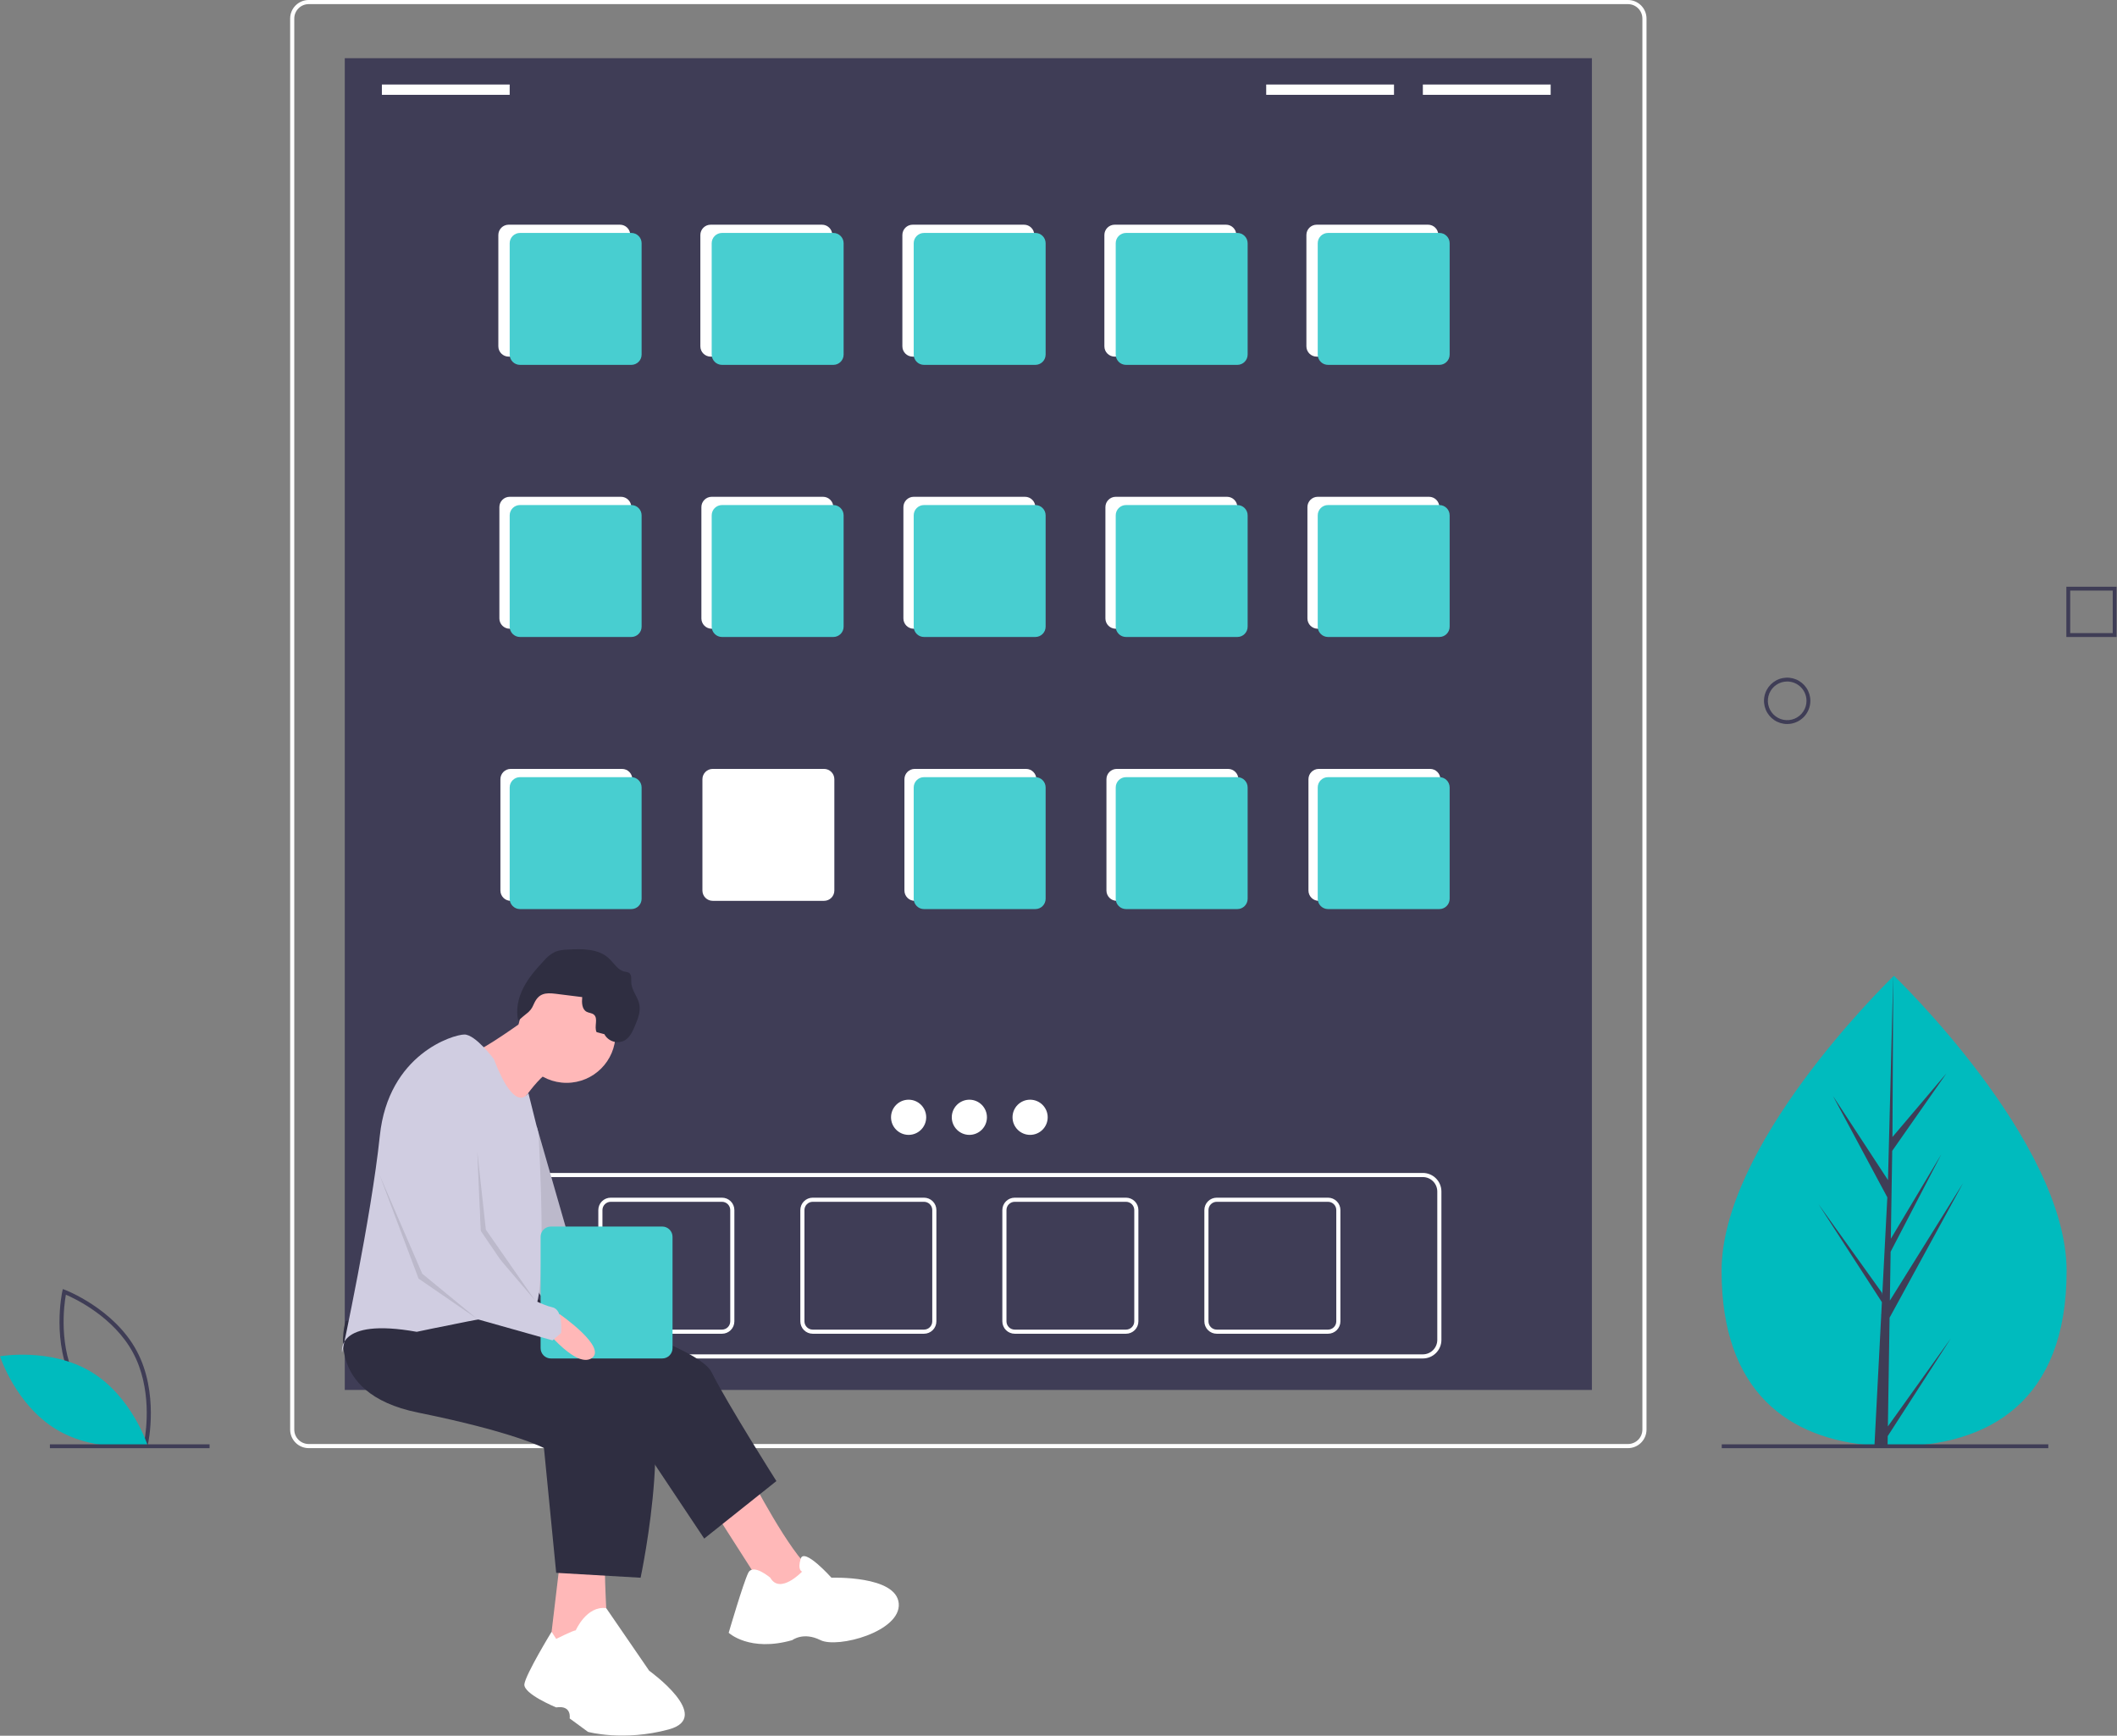 <svg width="1027" height="842" viewBox="0 0 1027 842" fill="none" xmlns="http://www.w3.org/2000/svg">
<rect x="0" y="0" width="1027" height="842" fill="#808080" stroke="none"/>
<g clip-path="url(#clip0)">
<path d="M71.562 701.511L70.489 701.109C70.253 701.02 46.781 692.027 35.785 671.635C24.789 651.243 30.173 626.69 30.229 626.445L30.482 625.327L31.555 625.729C31.791 625.818 55.263 634.811 66.259 655.203C77.255 675.595 71.871 700.148 71.815 700.393L71.562 701.511ZM37.546 670.686C46.842 687.927 65.391 696.765 70.091 698.783C70.984 693.746 73.787 673.377 64.499 656.152C55.211 638.929 36.655 630.078 31.954 628.055C31.06 633.095 28.258 653.463 37.546 670.686V670.686Z" fill="#3F3D56"/>
<path d="M44.188 665.482C63.949 677.371 71.559 700.985 71.559 700.985C71.559 700.985 47.132 705.324 27.371 693.435C7.61 681.547 0 657.933 0 657.933C0 657.933 24.428 653.594 44.188 665.482Z" fill="#00BBBE"/>
<path d="M772.258 28.23H167.258V674.27H772.258V28.23Z" fill="#3F3D56"/>
<path d="M789.758 702.5H149.758C147.372 702.497 145.084 701.548 143.397 699.861C141.71 698.174 140.761 695.886 140.758 693.5V9C140.761 6.614 141.71 4.326 143.397 2.639C145.084 0.952 147.372 0.003 149.758 0H789.758C792.144 0.003 794.432 0.952 796.119 2.639C797.806 4.326 798.755 6.614 798.758 9V693.5C798.756 695.886 797.806 698.174 796.119 699.861C794.432 701.548 792.144 702.497 789.758 702.5V702.5ZM149.758 2C147.902 2.002 146.123 2.74 144.811 4.053C143.498 5.365 142.76 7.144 142.758 9V693.5C142.76 695.356 143.498 697.135 144.811 698.447C146.123 699.76 147.902 700.498 149.758 700.5H789.758C791.614 700.498 793.393 699.76 794.705 698.447C796.018 697.135 796.756 695.356 796.758 693.5V9C796.756 7.144 796.018 5.365 794.705 4.053C793.393 2.74 791.614 2.002 789.758 2H149.758Z" fill="white"/>
<path d="M690.258 659H250.258C247.872 658.997 245.584 658.048 243.897 656.361C242.21 654.674 241.261 652.386 241.258 650V578C241.261 575.614 242.21 573.326 243.897 571.639C245.584 569.952 247.872 569.003 250.258 569H690.258C692.644 569.003 694.932 569.952 696.619 571.639C698.306 573.326 699.256 575.614 699.258 578V650C699.256 652.386 698.306 654.674 696.619 656.361C694.932 658.048 692.644 658.997 690.258 659V659ZM250.258 571C248.402 571.002 246.623 571.74 245.311 573.053C243.998 574.365 243.26 576.144 243.258 578V650C243.26 651.856 243.998 653.635 245.311 654.947C246.623 656.26 248.402 656.998 250.258 657H690.258C692.114 656.998 693.893 656.26 695.205 654.947C696.518 653.635 697.256 651.856 697.258 650V578C697.256 576.144 696.518 574.365 695.205 573.053C693.893 571.74 692.114 571.002 690.258 571H250.258Z" fill="white"/>
<path d="M350.258 647H296.258C294.667 646.998 293.142 646.366 292.017 645.241C290.893 644.116 290.26 642.591 290.258 641V587C290.26 585.409 290.893 583.884 292.017 582.759C293.142 581.634 294.667 581.002 296.258 581H350.258C351.849 581.002 353.374 581.634 354.499 582.759C355.624 583.884 356.256 585.409 356.258 587V641C356.256 642.591 355.624 644.116 354.499 645.241C353.374 646.366 351.849 646.998 350.258 647V647ZM296.258 583C295.198 583.001 294.181 583.423 293.431 584.173C292.681 584.923 292.259 585.939 292.258 587V641C292.259 642.061 292.681 643.077 293.431 643.827C294.181 644.577 295.198 644.999 296.258 645H350.258C351.319 644.999 352.335 644.577 353.085 643.827C353.835 643.077 354.257 642.061 354.258 641V587C354.257 585.939 353.835 584.923 353.085 584.173C352.335 583.423 351.319 583.001 350.258 583H296.258Z" fill="white"/>
<path d="M448.258 647H394.258C392.667 646.998 391.142 646.366 390.017 645.241C388.893 644.116 388.26 642.591 388.258 641V587C388.26 585.409 388.893 583.884 390.017 582.759C391.142 581.634 392.667 581.002 394.258 581H448.258C449.849 581.002 451.374 581.634 452.499 582.759C453.624 583.884 454.256 585.409 454.258 587V641C454.256 642.591 453.624 644.116 452.499 645.241C451.374 646.366 449.849 646.998 448.258 647V647ZM394.258 583C393.198 583.001 392.181 583.423 391.431 584.173C390.681 584.923 390.259 585.939 390.258 587V641C390.259 642.061 390.681 643.077 391.431 643.827C392.181 644.577 393.198 644.999 394.258 645H448.258C449.319 644.999 450.335 644.577 451.085 643.827C451.835 643.077 452.257 642.061 452.258 641V587C452.257 585.939 451.835 584.923 451.085 584.173C450.335 583.423 449.319 583.001 448.258 583H394.258Z" fill="white"/>
<path d="M546.258 647H492.258C490.667 646.998 489.142 646.366 488.017 645.241C486.893 644.116 486.26 642.591 486.258 641V587C486.26 585.409 486.893 583.884 488.017 582.759C489.142 581.634 490.667 581.002 492.258 581H546.258C547.849 581.002 549.374 581.634 550.499 582.759C551.624 583.884 552.256 585.409 552.258 587V641C552.256 642.591 551.624 644.116 550.499 645.241C549.374 646.366 547.849 646.998 546.258 647ZM492.258 583C491.198 583.001 490.181 583.423 489.431 584.173C488.681 584.923 488.259 585.939 488.258 587V641C488.259 642.061 488.681 643.077 489.431 643.827C490.181 644.577 491.198 644.999 492.258 645H546.258C547.319 644.999 548.335 644.577 549.085 643.827C549.835 643.077 550.257 642.061 550.258 641V587C550.257 585.939 549.835 584.923 549.085 584.173C548.335 583.423 547.319 583.001 546.258 583H492.258Z" fill="white"/>
<path d="M644.258 647H590.258C588.667 646.998 587.142 646.366 586.017 645.241C584.893 644.116 584.26 642.591 584.258 641V587C584.26 585.409 584.893 583.884 586.017 582.759C587.142 581.634 588.667 581.002 590.258 581H644.258C645.849 581.002 647.374 581.634 648.499 582.759C649.624 583.884 650.256 585.409 650.258 587V641C650.256 642.591 649.624 644.116 648.499 645.241C647.374 646.366 645.849 646.998 644.258 647ZM590.258 583C589.198 583.001 588.181 583.423 587.431 584.173C586.681 584.923 586.259 585.939 586.258 587V641C586.259 642.061 586.681 643.077 587.431 643.827C588.181 644.577 589.198 644.999 590.258 645H644.258C645.319 644.999 646.335 644.577 647.085 643.827C647.835 643.077 648.257 642.061 648.258 641V587C648.257 585.939 647.835 584.923 647.085 584.173C646.335 583.423 645.319 583.001 644.258 583H590.258Z" fill="white"/>
<path d="M300.758 109H246.758C243.997 109 241.758 111.239 241.758 114V168C241.758 170.761 243.997 173 246.758 173H300.758C303.52 173 305.758 170.761 305.758 168V114C305.758 111.239 303.52 109 300.758 109Z" fill="white"/>
<path d="M398.758 109H344.758C341.997 109 339.758 111.239 339.758 114V168C339.758 170.761 341.997 173 344.758 173H398.758C401.52 173 403.758 170.761 403.758 168V114C403.758 111.239 401.52 109 398.758 109Z" fill="white"/>
<path d="M496.758 109H442.758C439.997 109 437.758 111.239 437.758 114V168C437.758 170.761 439.997 173 442.758 173H496.758C499.52 173 501.758 170.761 501.758 168V114C501.758 111.239 499.52 109 496.758 109Z" fill="white"/>
<path d="M594.758 109H540.758C537.997 109 535.758 111.239 535.758 114V168C535.758 170.761 537.997 173 540.758 173H594.758C597.52 173 599.758 170.761 599.758 168V114C599.758 111.239 597.52 109 594.758 109Z" fill="white"/>
<path d="M692.758 109H638.758C635.997 109 633.758 111.239 633.758 114V168C633.758 170.761 635.997 173 638.758 173H692.758C695.52 173 697.758 170.761 697.758 168V114C697.758 111.239 695.52 109 692.758 109Z" fill="white"/>
<path d="M301.258 241H247.258C244.497 241 242.258 243.239 242.258 246V300C242.258 302.761 244.497 305 247.258 305H301.258C304.02 305 306.258 302.761 306.258 300V246C306.258 243.239 304.02 241 301.258 241Z" fill="white"/>
<path d="M399.258 241H345.258C342.497 241 340.258 243.239 340.258 246V300C340.258 302.761 342.497 305 345.258 305H399.258C402.02 305 404.258 302.761 404.258 300V246C404.258 243.239 402.02 241 399.258 241Z" fill="white"/>
<path d="M497.258 241H443.258C440.497 241 438.258 243.239 438.258 246V300C438.258 302.761 440.497 305 443.258 305H497.258C500.02 305 502.258 302.761 502.258 300V246C502.258 243.239 500.02 241 497.258 241Z" fill="white"/>
<path d="M595.258 241H541.258C538.497 241 536.258 243.239 536.258 246V300C536.258 302.761 538.497 305 541.258 305H595.258C598.02 305 600.258 302.761 600.258 300V246C600.258 243.239 598.02 241 595.258 241Z" fill="white"/>
<path d="M693.258 241H639.258C636.497 241 634.258 243.239 634.258 246V300C634.258 302.761 636.497 305 639.258 305H693.258C696.02 305 698.258 302.761 698.258 300V246C698.258 243.239 696.02 241 693.258 241Z" fill="white"/>
<path d="M301.758 373H247.758C244.997 373 242.758 375.239 242.758 378V432C242.758 434.761 244.997 437 247.758 437H301.758C304.52 437 306.758 434.761 306.758 432V378C306.758 375.239 304.52 373 301.758 373Z" fill="white"/>
<path d="M399.758 373H345.758C342.997 373 340.758 375.239 340.758 378V432C340.758 434.761 342.997 437 345.758 437H399.758C402.52 437 404.758 434.761 404.758 432V378C404.758 375.239 402.52 373 399.758 373Z" fill="white"/>
<path d="M497.758 373H443.758C440.997 373 438.758 375.239 438.758 378V432C438.758 434.761 440.997 437 443.758 437H497.758C500.52 437 502.758 434.761 502.758 432V378C502.758 375.239 500.52 373 497.758 373Z" fill="white"/>
<path d="M595.758 373H541.758C538.997 373 536.758 375.239 536.758 378V432C536.758 434.761 538.997 437 541.758 437H595.758C598.52 437 600.758 434.761 600.758 432V378C600.758 375.239 598.52 373 595.758 373Z" fill="white"/>
<path d="M693.758 373H639.758C636.997 373 634.758 375.239 634.758 378V432C634.758 434.761 636.997 437 639.758 437H693.758C696.52 437 698.758 434.761 698.758 432V378C698.758 375.239 696.52 373 693.758 373Z" fill="white"/>
<path d="M247.258 41H185.258V46H247.258V41Z" fill="white"/>
<path d="M676.258 41H614.258V46H676.258V41Z" fill="white"/>
<path d="M752.258 41H690.258V46H752.258V41Z" fill="white"/>
<path d="M440.789 550.531C445.5 550.531 449.319 546.711 449.319 542C449.319 537.289 445.5 533.469 440.789 533.469C436.077 533.469 432.258 537.289 432.258 542C432.258 546.711 436.077 550.531 440.789 550.531Z" fill="white"/>
<path d="M470.258 550.531C474.969 550.531 478.789 546.711 478.789 542C478.789 537.289 474.969 533.469 470.258 533.469C465.547 533.469 461.728 537.289 461.728 542C461.728 546.711 465.547 550.531 470.258 550.531Z" fill="white"/>
<path d="M499.728 550.531C504.439 550.531 508.258 546.711 508.258 542C508.258 537.289 504.439 533.469 499.728 533.469C495.016 533.469 491.197 537.289 491.197 542C491.197 546.711 495.016 550.531 499.728 550.531Z" fill="white"/>
<path d="M306.258 113H252.258C249.497 113 247.258 115.239 247.258 118V172C247.258 174.761 249.497 177 252.258 177H306.258C309.02 177 311.258 174.761 311.258 172V118C311.258 115.239 309.02 113 306.258 113Z" fill="#48CED0"/>
<path d="M404.258 113H350.258C347.497 113 345.258 115.239 345.258 118V172C345.258 174.761 347.497 177 350.258 177H404.258C407.02 177 409.258 174.761 409.258 172V118C409.258 115.239 407.02 113 404.258 113Z" fill="#48CED0"/>
<path d="M502.258 113H448.258C445.497 113 443.258 115.239 443.258 118V172C443.258 174.761 445.497 177 448.258 177H502.258C505.02 177 507.258 174.761 507.258 172V118C507.258 115.239 505.02 113 502.258 113Z" fill="#48CED0"/>
<path d="M600.258 113H546.258C543.497 113 541.258 115.239 541.258 118V172C541.258 174.761 543.497 177 546.258 177H600.258C603.02 177 605.258 174.761 605.258 172V118C605.258 115.239 603.02 113 600.258 113Z" fill="#48CED0"/>
<path d="M698.258 113H644.258C641.497 113 639.258 115.239 639.258 118V172C639.258 174.761 641.497 177 644.258 177H698.258C701.02 177 703.258 174.761 703.258 172V118C703.258 115.239 701.02 113 698.258 113Z" fill="#48CED0"/>
<path d="M306.258 245H252.258C249.497 245 247.258 247.239 247.258 250V304C247.258 306.761 249.497 309 252.258 309H306.258C309.02 309 311.258 306.761 311.258 304V250C311.258 247.239 309.02 245 306.258 245Z" fill="#48CED0"/>
<path d="M404.258 245H350.258C347.497 245 345.258 247.239 345.258 250V304C345.258 306.761 347.497 309 350.258 309H404.258C407.02 309 409.258 306.761 409.258 304V250C409.258 247.239 407.02 245 404.258 245Z" fill="#48CED0"/>
<path d="M502.258 245H448.258C445.497 245 443.258 247.239 443.258 250V304C443.258 306.761 445.497 309 448.258 309H502.258C505.02 309 507.258 306.761 507.258 304V250C507.258 247.239 505.02 245 502.258 245Z" fill="#48CED0"/>
<path d="M600.258 245H546.258C543.497 245 541.258 247.239 541.258 250V304C541.258 306.761 543.497 309 546.258 309H600.258C603.02 309 605.258 306.761 605.258 304V250C605.258 247.239 603.02 245 600.258 245Z" fill="#48CED0"/>
<path d="M698.258 245H644.258C641.497 245 639.258 247.239 639.258 250V304C639.258 306.761 641.497 309 644.258 309H698.258C701.02 309 703.258 306.761 703.258 304V250C703.258 247.239 701.02 245 698.258 245Z" fill="#48CED0"/>
<path d="M306.258 377H252.258C249.497 377 247.258 379.239 247.258 382V436C247.258 438.761 249.497 441 252.258 441H306.258C309.02 441 311.258 438.761 311.258 436V382C311.258 379.239 309.02 377 306.258 377Z" fill="#48CED0"/>
<path d="M502.258 377H448.258C445.497 377 443.258 379.239 443.258 382V436C443.258 438.761 445.497 441 448.258 441H502.258C505.02 441 507.258 438.761 507.258 436V382C507.258 379.239 505.02 377 502.258 377Z" fill="#48CED0"/>
<path d="M600.258 377H546.258C543.497 377 541.258 379.239 541.258 382V436C541.258 438.761 543.497 441 546.258 441H600.258C603.02 441 605.258 438.761 605.258 436V382C605.258 379.239 603.02 377 600.258 377Z" fill="#48CED0"/>
<path d="M698.258 377H644.258C641.497 377 639.258 379.239 639.258 382V436C639.258 438.761 641.497 441 644.258 441H698.258C701.02 441 703.258 438.761 703.258 436V382C703.258 379.239 701.02 377 698.258 377Z" fill="#48CED0"/>
<path d="M364.185 716.694C364.185 716.694 383.177 753.49 393.86 761.799C404.543 770.108 376.648 780.197 376.648 780.197L344.006 729.157L364.185 716.694Z" fill="#FFB8B8"/>
<path d="M249.047 627.076C249.047 627.076 337.478 650.222 345.193 665.653C352.909 681.084 376.648 718.474 376.648 718.474L341.632 746.368L307.21 694.734L212.251 652.003L249.047 627.076Z" fill="#2F2E41"/>
<path d="M373.681 765.36C373.681 765.36 365.372 758.238 362.998 762.986C360.624 767.734 353.502 792.067 353.502 792.067C353.502 792.067 363.592 801.563 384.364 795.628C384.364 795.628 389.705 791.474 398.014 795.628C406.323 799.783 437.185 791.474 435.998 777.823C434.811 764.173 403.356 765.36 403.356 765.36C403.356 765.36 390.107 750.517 388.422 756.158C386.738 761.799 389.112 762.393 389.112 762.393C389.112 762.393 378.429 773.669 373.681 765.36Z" fill="white"/>
<path d="M272.194 752.897L266.259 802.75H295.34C295.34 802.75 292.966 764.173 293.559 759.425C294.153 754.677 272.194 752.897 272.194 752.897Z" fill="#FFB8B8"/>
<path d="M288.811 643.1C288.811 643.1 304.836 666.84 295.34 668.621C285.844 670.401 278.129 643.1 278.129 643.1H288.811Z" fill="#FFB8B8"/>
<path d="M167.739 640.726C167.739 640.726 155.869 675.743 202.755 685.238C249.641 694.734 263.885 702.45 263.885 702.45L269.82 762.986L310.771 765.36C310.771 765.36 330.356 673.369 304.836 661.499C279.316 649.629 225.308 635.978 225.308 635.978L167.739 640.726Z" fill="#2F2E41"/>
<path d="M269.82 795.035C269.82 795.035 278.129 790.88 279.316 790.88C279.316 790.88 284.532 778.848 294.091 780.116L314.925 810.466C314.925 810.466 346.38 833.018 324.421 838.953C302.462 844.888 285.251 840.14 285.251 840.14L276.348 833.612C276.348 833.612 277.535 827.083 269.82 828.27C269.82 828.27 253.795 821.742 254.389 816.994C254.982 812.246 267.589 791.579 267.589 791.579L269.82 795.035Z" fill="white"/>
<path d="M274.864 525.292C287.976 525.292 298.604 514.663 298.604 501.552C298.604 488.441 287.976 477.812 274.864 477.812C261.753 477.812 251.125 488.441 251.125 501.552C251.125 514.663 261.753 525.292 274.864 525.292Z" fill="#FFB8B8"/>
<path d="M255.576 494.134C255.576 494.134 234.21 509.564 230.056 510.158C225.901 510.751 249.641 539.832 249.641 539.832C249.641 539.832 260.917 521.434 268.039 519.06C275.161 516.686 255.576 494.134 255.576 494.134Z" fill="#FFB8B8"/>
<path d="M260.258 546L280.503 616.393L295.34 650.222C295.34 650.222 279.316 644.706 278.129 651.322L254.389 616.987L260.258 546Z" fill="#D0CDE1"/>
<path opacity="0.1" d="M260.258 546L280.503 616.393L295.34 650.222C295.34 650.222 279.316 644.706 278.129 651.322L254.389 616.987L260.258 546Z" fill="black"/>
<path d="M269.527 482.083L282.442 483.696C282.195 486.324 282.264 489.58 284.593 490.823C285.687 491.408 287.076 491.378 288.047 492.152C290.38 494.012 288.098 498.013 289.415 500.692L293.192 501.691C293.646 502.54 294.263 503.291 295.009 503.901C295.754 504.51 296.612 504.966 297.534 505.243C298.456 505.519 299.424 505.611 300.382 505.512C301.339 505.413 302.268 505.126 303.114 504.667C305.652 503.143 306.945 500.231 308.087 497.499C309.452 494.236 310.844 490.73 310.161 487.259C309.428 483.531 306.381 480.432 306.243 476.634C306.181 474.935 306.54 472.817 305.108 471.901C304.449 471.592 303.739 471.403 303.014 471.346C299.714 470.657 297.877 467.242 295.416 464.938C290.26 460.11 282.341 460.237 275.29 460.658C273.272 460.665 271.269 461.015 269.367 461.691C267.218 462.769 265.317 464.285 263.787 466.14C260.006 470.174 256.324 474.398 253.83 479.332C251.335 484.265 250.106 490.03 251.462 495.39C251.328 494.874 255.816 491.499 256.375 490.959C258.129 489.26 258.289 488.449 259.238 486.494C261.451 481.938 264.527 481.458 269.527 482.083Z" fill="#2F2E41"/>
<path d="M239.552 513.719C239.552 513.719 230.649 501.849 225.308 501.849C219.966 501.849 188.413 511.236 184.258 551C180.104 590.764 165.958 656.157 165.958 656.157C165.958 656.157 162.397 638.946 202.161 646.068C202.161 646.068 249.641 635.978 257.95 635.978C266.259 635.978 261.258 550 261.258 550L256.307 530.158C256.307 530.158 250.234 541.613 239.552 513.719Z" fill="#D0CDE1"/>
<path d="M321.258 595H267.258C264.497 595 262.258 597.239 262.258 600V654C262.258 656.761 264.497 659 267.258 659H321.258C324.02 659 326.258 656.761 326.258 654V600C326.258 597.239 324.02 595 321.258 595Z" fill="#48CED0"/>
<path opacity="0.1" d="M231.539 558.528L233.32 600.072L259.72 631.031L235.694 596.511L231.539 558.528Z" fill="black"/>
<path opacity="0.1" d="M184.06 569.804L204.832 617.877L231.539 639.836L203.052 620.251L184.06 569.804Z" fill="black"/>
<path d="M271.546 637.532C271.546 637.532 295.087 653.846 286.883 658.948C278.679 664.051 261.59 641.406 261.59 641.406L271.546 637.532Z" fill="#FFB8B8"/>
<path d="M201.568 516.686C201.568 516.686 184.353 566.544 187.056 573.48C195.561 595.298 205.129 615.8 205.129 615.8L231.954 640.054L268.039 650.222L272.194 646.661C272.194 646.661 273.381 635.385 268.039 634.198C262.698 633.011 254.389 628.263 254.389 628.263L233.023 596.808C233.023 596.808 232.43 518.467 201.568 516.686Z" fill="#D0CDE1"/>
<path d="M1002.55 616.519C1002.58 679.55 965.121 701.574 918.902 701.596C917.829 701.596 916.76 701.585 915.697 701.562C913.555 701.516 911.435 701.42 909.338 701.272C867.622 698.339 835.199 675.219 835.171 616.601C835.141 555.938 912.635 479.344 918.447 473.681C918.452 473.681 918.452 473.681 918.458 473.676C918.678 473.46 918.791 473.352 918.791 473.352C918.791 473.352 1002.52 553.494 1002.55 616.519Z" fill="#00BBBE"/>
<path d="M915.851 691.956L946.44 649.174L915.777 696.651L915.697 701.562C913.555 701.516 911.435 701.42 909.338 701.272L912.605 638.214L912.579 637.726L912.635 637.633L912.946 631.675L882.16 584.109L913.036 627.211L913.114 628.475L915.582 580.832L889.223 531.677L915.901 572.459L918.447 473.681L918.457 473.352L918.457 473.676L918.064 551.572L944.261 520.678L917.954 558.281L917.281 600.94L941.747 559.99L917.187 607.212L916.813 630.933L952.32 573.931L916.678 639.208L915.851 691.956Z" fill="#3F3D56"/>
<path d="M993.67 700.645H835.258V702.519H993.67V700.645Z" fill="#3F3D56"/>
<path d="M101.67 700.645H24.209V702.519H101.67V700.645Z" fill="#3F3D56"/>
<path d="M866.998 351.225C864.773 351.225 862.598 350.565 860.748 349.329C858.899 348.093 857.457 346.336 856.606 344.281C855.754 342.226 855.531 339.964 855.965 337.782C856.399 335.6 857.471 333.596 859.044 332.023C860.617 330.45 862.621 329.379 864.803 328.945C866.985 328.51 869.247 328.733 871.302 329.585C873.357 330.436 875.114 331.878 876.35 333.727C877.586 335.577 878.246 337.752 878.246 339.977C878.242 342.959 877.056 345.818 874.948 347.927C872.839 350.035 869.98 351.222 866.998 351.225V351.225ZM866.998 330.603C865.144 330.603 863.331 331.153 861.79 332.183C860.248 333.213 859.047 334.677 858.338 336.39C857.628 338.102 857.442 339.987 857.804 341.805C858.166 343.624 859.059 345.294 860.369 346.605C861.68 347.916 863.351 348.808 865.169 349.17C866.987 349.532 868.872 349.346 870.585 348.637C872.297 347.927 873.761 346.726 874.791 345.184C875.821 343.643 876.371 341.831 876.371 339.977C876.368 337.491 875.38 335.109 873.623 333.352C871.865 331.594 869.483 330.606 866.998 330.603V330.603Z" fill="#3F3D56"/>
<path d="M1026.8 308.991H1002.43V284.62H1026.8V308.991ZM1004.3 307.116H1024.93V286.495H1004.3V307.116Z" fill="#3F3D56"/>
</g>
<defs>
<clipPath id="clip0">
<rect width="1026.8" height="841.938" fill="white"/>
</clipPath>
</defs>
</svg>
